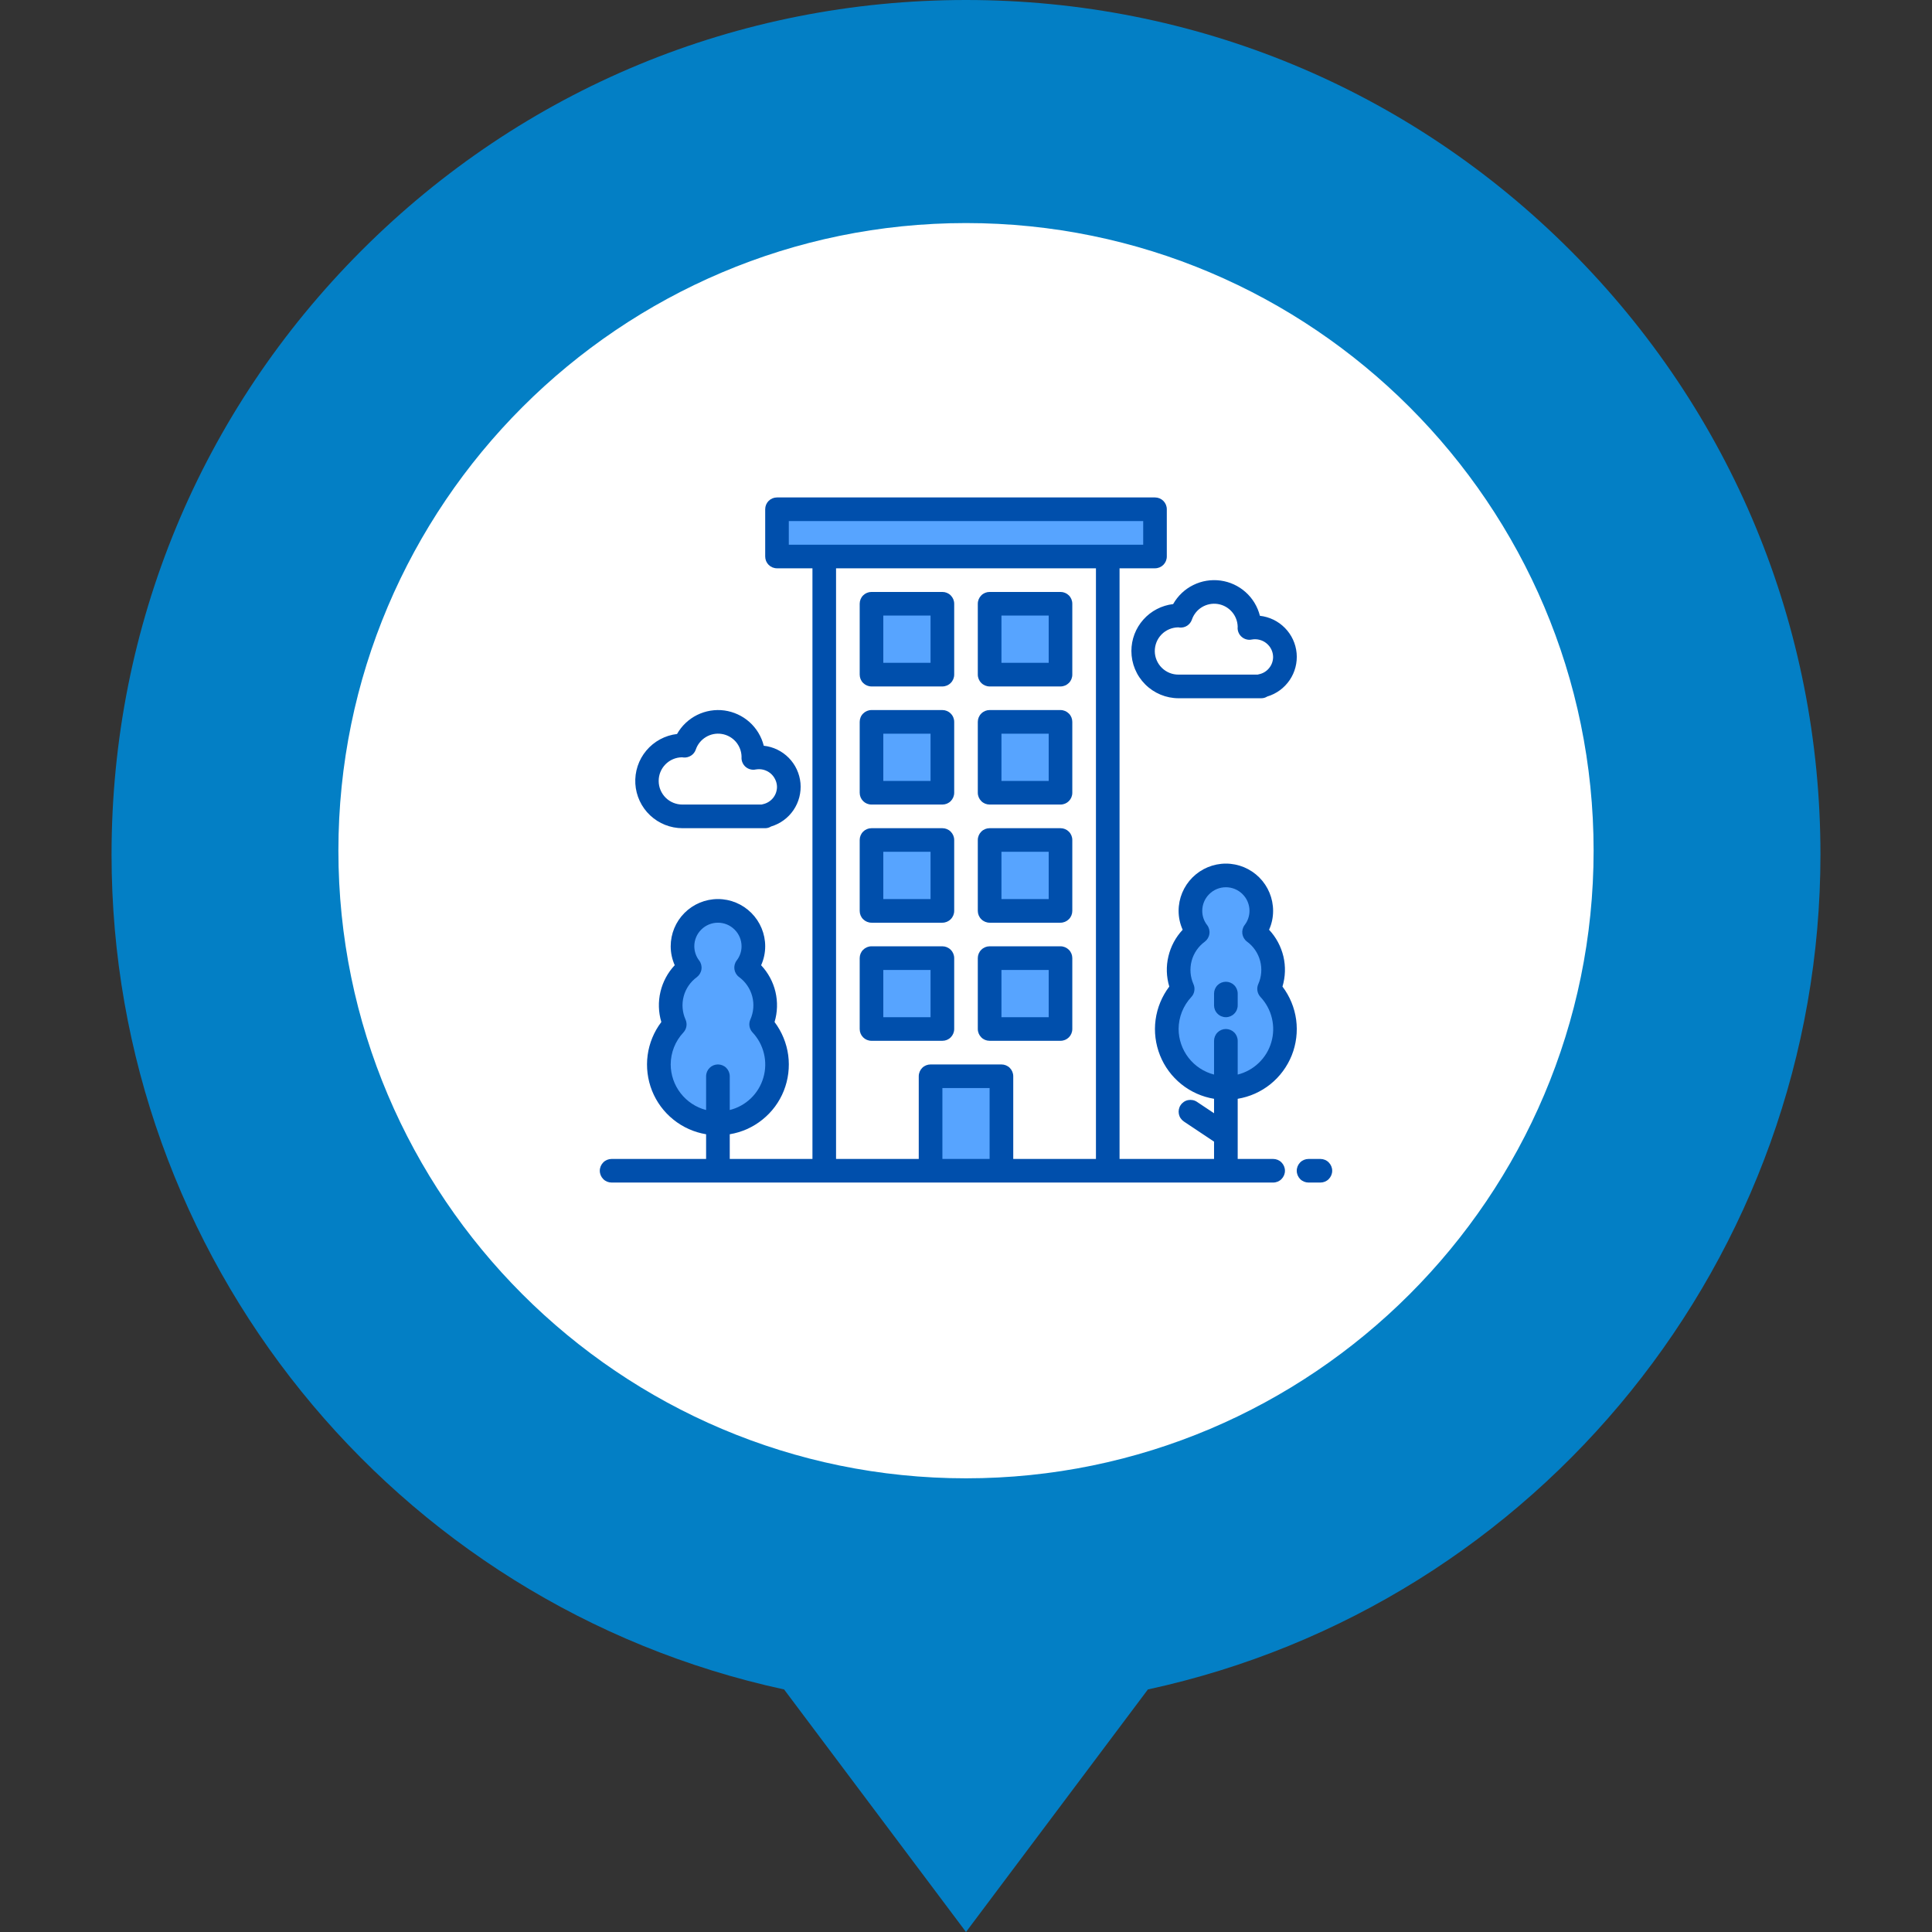 <svg width="46" height="46" viewBox="0 0 46 46" fill="none" xmlns="http://www.w3.org/2000/svg">
<rect x="0" y="0" width="46" height="46" fill="#333333" stroke="none"/>
<g clip-path="url(#clip0)">
<path d="M23 35.711C31.691 35.711 38.737 28.665 38.737 19.974C38.737 11.282 31.691 4.237 23 4.237C14.309 4.237 7.263 11.282 7.263 19.974C7.263 28.665 14.309 35.711 23 35.711Z" fill="white"/>
<path d="M37.386 5.959C33.543 2.116 28.434 0 23 0C17.566 0 12.457 2.116 8.614 5.959C4.772 9.801 2.656 14.91 2.656 20.344C2.656 29.931 9.358 38.208 18.669 40.225L23 46L27.331 40.225C36.642 38.208 43.344 29.931 43.344 20.344C43.344 14.91 41.228 9.801 37.386 5.959ZM23 5.311C31.24 5.311 37.943 12.015 37.943 20.254C37.943 28.494 31.24 35.198 23 35.198C14.76 35.198 8.057 28.494 8.057 20.254C8.057 12.015 14.76 5.311 23 5.311Z" fill="#037FC5"/>
<path d="M18.5 12.125H27.5V13.25H18.5V12.125Z" fill="#57A4FF"/>
<path d="M20.75 20H22.438V21.688H20.75V20Z" fill="#57A4FF"/>
<path d="M23.562 20H25.25V21.688H23.562V20Z" fill="#57A4FF"/>
<path d="M20.75 17.188H22.438V18.875H20.75V17.188Z" fill="#57A4FF"/>
<path d="M23.562 17.188H25.25V18.875H23.562V17.188Z" fill="#57A4FF"/>
<path d="M20.75 22.812H22.438V24.5H20.75V22.812Z" fill="#57A4FF"/>
<path d="M23.562 22.812H25.25V24.5H23.562V22.812Z" fill="#57A4FF"/>
<path d="M20.75 14.375H22.438V16.062H20.75V14.375Z" fill="#57A4FF"/>
<path d="M23.562 14.375H25.25V16.062H23.562V14.375Z" fill="#57A4FF"/>
<path d="M22.156 25.625H23.844V27.875H22.156V25.625Z" fill="#57A4FF"/>
<path d="M18.122 24.391C18.226 24.158 18.247 23.897 18.182 23.651C18.117 23.404 17.969 23.188 17.764 23.038C17.86 22.913 17.918 22.763 17.933 22.607C17.949 22.45 17.92 22.292 17.85 22.151C17.78 22.01 17.673 21.891 17.539 21.808C17.405 21.725 17.251 21.681 17.094 21.681C16.936 21.681 16.782 21.725 16.648 21.808C16.515 21.891 16.407 22.01 16.337 22.151C16.268 22.292 16.239 22.45 16.254 22.607C16.269 22.763 16.328 22.913 16.424 23.038C16.218 23.188 16.071 23.404 16.006 23.65C15.941 23.896 15.962 24.157 16.066 24.389C15.879 24.59 15.754 24.84 15.708 25.11C15.661 25.38 15.695 25.658 15.804 25.909C15.913 26.161 16.093 26.375 16.323 26.525C16.552 26.675 16.82 26.755 17.094 26.755C17.368 26.755 17.636 26.675 17.865 26.525C18.094 26.375 18.274 26.161 18.383 25.909C18.493 25.658 18.526 25.38 18.48 25.11C18.433 24.84 18.309 24.59 18.122 24.389V24.391Z" fill="#57A4FF"/>
<path d="M28.159 23.547C28.055 23.314 28.034 23.053 28.099 22.807C28.164 22.561 28.312 22.344 28.517 22.194C28.422 22.069 28.363 21.919 28.348 21.763C28.332 21.606 28.361 21.448 28.431 21.307C28.501 21.166 28.608 21.047 28.742 20.965C28.876 20.881 29.03 20.837 29.188 20.837C29.345 20.837 29.499 20.881 29.633 20.965C29.766 21.047 29.874 21.166 29.944 21.307C30.014 21.448 30.043 21.606 30.027 21.763C30.012 21.919 29.953 22.069 29.858 22.194C30.063 22.344 30.21 22.561 30.275 22.806C30.34 23.052 30.32 23.313 30.216 23.546C30.403 23.746 30.527 23.997 30.573 24.267C30.62 24.537 30.586 24.814 30.477 25.066C30.368 25.317 30.188 25.531 29.959 25.681C29.73 25.831 29.462 25.911 29.188 25.911C28.913 25.911 28.645 25.831 28.416 25.681C28.187 25.531 28.007 25.317 27.898 25.066C27.789 24.814 27.755 24.537 27.802 24.267C27.848 23.997 27.972 23.746 28.159 23.546V23.547Z" fill="#57A4FF"/>
<path d="M30.312 27.594H29.469V26.162C29.754 26.115 30.023 25.995 30.248 25.814C30.474 25.632 30.648 25.396 30.756 25.127C30.863 24.858 30.899 24.567 30.861 24.28C30.822 23.993 30.71 23.721 30.535 23.49C30.605 23.257 30.613 23.009 30.557 22.771C30.5 22.534 30.383 22.315 30.216 22.137C30.28 21.996 30.312 21.843 30.312 21.688C30.312 21.389 30.194 21.103 29.983 20.892C29.772 20.681 29.486 20.562 29.188 20.562C28.889 20.562 28.603 20.681 28.392 20.892C28.181 21.103 28.062 21.389 28.062 21.688C28.062 21.843 28.095 21.996 28.159 22.137C27.992 22.315 27.875 22.534 27.819 22.771C27.762 23.008 27.77 23.256 27.84 23.49C27.665 23.721 27.553 23.993 27.514 24.28C27.475 24.566 27.512 24.858 27.619 25.127C27.726 25.396 27.901 25.632 28.127 25.814C28.352 25.995 28.621 26.115 28.906 26.162V26.506L28.5 26.235C28.469 26.214 28.435 26.2 28.398 26.193C28.362 26.186 28.325 26.186 28.289 26.193C28.252 26.2 28.218 26.214 28.187 26.235C28.157 26.256 28.13 26.282 28.11 26.313C28.089 26.343 28.075 26.378 28.068 26.414C28.061 26.45 28.061 26.488 28.068 26.524C28.075 26.56 28.089 26.595 28.11 26.625C28.131 26.656 28.157 26.682 28.188 26.703L28.906 27.182V27.594H26.656V13.531H27.5C27.575 13.531 27.646 13.502 27.699 13.449C27.752 13.396 27.781 13.325 27.781 13.25V12.125C27.781 12.05 27.752 11.979 27.699 11.926C27.646 11.873 27.575 11.844 27.5 11.844H18.5C18.425 11.844 18.354 11.873 18.301 11.926C18.248 11.979 18.219 12.05 18.219 12.125V13.25C18.219 13.325 18.248 13.396 18.301 13.449C18.354 13.502 18.425 13.531 18.5 13.531H19.344V27.594H17.375V27.006C17.66 26.959 17.929 26.839 18.154 26.657C18.38 26.476 18.555 26.24 18.662 25.971C18.769 25.702 18.805 25.41 18.767 25.124C18.728 24.837 18.616 24.565 18.442 24.334C18.512 24.1 18.519 23.853 18.463 23.615C18.407 23.378 18.289 23.16 18.122 22.982C18.186 22.84 18.219 22.687 18.219 22.531C18.219 22.233 18.1 21.947 17.889 21.736C17.678 21.525 17.392 21.406 17.094 21.406C16.795 21.406 16.509 21.525 16.298 21.736C16.087 21.947 15.969 22.233 15.969 22.531C15.969 22.686 16.002 22.84 16.065 22.981C15.898 23.159 15.781 23.377 15.725 23.615C15.669 23.852 15.676 24.1 15.746 24.334C15.571 24.564 15.459 24.836 15.42 25.123C15.382 25.41 15.418 25.702 15.525 25.971C15.632 26.239 15.807 26.476 16.033 26.657C16.258 26.839 16.527 26.959 16.812 27.006V27.594H14.562C14.488 27.594 14.416 27.623 14.364 27.676C14.311 27.729 14.281 27.8 14.281 27.875C14.281 27.95 14.311 28.021 14.364 28.074C14.416 28.127 14.488 28.156 14.562 28.156H30.312C30.387 28.156 30.459 28.127 30.511 28.074C30.564 28.021 30.594 27.95 30.594 27.875C30.594 27.8 30.564 27.729 30.511 27.676C30.459 27.623 30.387 27.594 30.312 27.594ZM28.062 24.5C28.063 24.217 28.172 23.945 28.365 23.738C28.403 23.698 28.427 23.648 28.436 23.593C28.445 23.539 28.439 23.483 28.416 23.433C28.339 23.259 28.323 23.064 28.372 22.879C28.421 22.695 28.532 22.533 28.686 22.421C28.745 22.376 28.785 22.309 28.795 22.235C28.806 22.162 28.787 22.087 28.742 22.027C28.666 21.93 28.625 21.811 28.625 21.688C28.625 21.538 28.684 21.395 28.79 21.29C28.895 21.184 29.038 21.125 29.188 21.125C29.337 21.125 29.48 21.184 29.585 21.29C29.691 21.395 29.75 21.538 29.75 21.688C29.749 21.81 29.709 21.928 29.634 22.025C29.589 22.085 29.57 22.16 29.58 22.233C29.591 22.307 29.63 22.374 29.69 22.419C29.844 22.531 29.954 22.693 30.003 22.877C30.052 23.062 30.037 23.257 29.959 23.431C29.936 23.482 29.93 23.537 29.939 23.591C29.948 23.645 29.973 23.696 30.01 23.736C30.143 23.878 30.238 24.052 30.283 24.241C30.329 24.431 30.324 24.629 30.269 24.816C30.215 25.003 30.112 25.172 29.971 25.307C29.831 25.442 29.658 25.538 29.469 25.585V24.781C29.469 24.707 29.439 24.635 29.386 24.582C29.334 24.53 29.262 24.5 29.188 24.5C29.113 24.5 29.041 24.53 28.989 24.582C28.936 24.635 28.906 24.707 28.906 24.781V25.585C28.666 25.523 28.452 25.383 28.299 25.186C28.147 24.99 28.063 24.749 28.062 24.5ZM15.969 25.344C15.97 25.061 16.078 24.788 16.272 24.582C16.309 24.542 16.334 24.491 16.343 24.437C16.352 24.383 16.345 24.327 16.323 24.277C16.245 24.103 16.229 23.907 16.278 23.723C16.327 23.539 16.438 23.377 16.592 23.265C16.651 23.22 16.691 23.153 16.701 23.079C16.712 23.005 16.693 22.93 16.648 22.871C16.573 22.774 16.532 22.654 16.531 22.531C16.531 22.382 16.59 22.239 16.696 22.134C16.802 22.028 16.945 21.969 17.094 21.969C17.243 21.969 17.386 22.028 17.491 22.134C17.597 22.239 17.656 22.382 17.656 22.531C17.656 22.654 17.615 22.772 17.54 22.869C17.495 22.928 17.476 23.003 17.486 23.077C17.497 23.151 17.536 23.218 17.596 23.262C17.75 23.375 17.861 23.537 17.91 23.721C17.959 23.905 17.943 24.101 17.865 24.275C17.843 24.325 17.836 24.381 17.845 24.435C17.854 24.489 17.879 24.54 17.916 24.58C18.05 24.722 18.144 24.896 18.189 25.085C18.235 25.274 18.23 25.473 18.175 25.659C18.121 25.846 18.018 26.016 17.878 26.151C17.737 26.286 17.564 26.382 17.375 26.429V25.625C17.375 25.55 17.345 25.479 17.293 25.426C17.24 25.373 17.168 25.344 17.094 25.344C17.019 25.344 16.948 25.373 16.895 25.426C16.842 25.479 16.812 25.55 16.812 25.625V26.429C16.572 26.367 16.358 26.226 16.206 26.03C16.053 25.834 15.97 25.592 15.969 25.344ZM18.781 12.406H27.219V12.969H18.781V12.406ZM22.438 27.594V25.906H23.562V27.594H22.438ZM24.125 27.594V25.625C24.125 25.55 24.095 25.479 24.043 25.426C23.99 25.373 23.918 25.344 23.844 25.344H22.156C22.082 25.344 22.01 25.373 21.957 25.426C21.905 25.479 21.875 25.55 21.875 25.625V27.594H19.906V13.531H26.094V27.594H24.125Z" fill="#004FAC"/>
<path d="M31.438 27.594H31.156C31.082 27.594 31.01 27.623 30.957 27.676C30.905 27.729 30.875 27.8 30.875 27.875C30.875 27.95 30.905 28.021 30.957 28.074C31.01 28.127 31.082 28.156 31.156 28.156H31.438C31.512 28.156 31.584 28.127 31.636 28.074C31.689 28.021 31.719 27.95 31.719 27.875C31.719 27.8 31.689 27.729 31.636 27.676C31.584 27.623 31.512 27.594 31.438 27.594Z" fill="#004FAC"/>
<path d="M22.438 19.719H20.75C20.675 19.719 20.604 19.748 20.551 19.801C20.498 19.854 20.469 19.925 20.469 20V21.688C20.469 21.762 20.498 21.834 20.551 21.886C20.604 21.939 20.675 21.969 20.75 21.969H22.438C22.512 21.969 22.584 21.939 22.636 21.886C22.689 21.834 22.719 21.762 22.719 21.688V20C22.719 19.925 22.689 19.854 22.636 19.801C22.584 19.748 22.512 19.719 22.438 19.719ZM22.156 21.406H21.031V20.281H22.156V21.406Z" fill="#004FAC"/>
<path d="M25.25 19.719H23.562C23.488 19.719 23.416 19.748 23.364 19.801C23.311 19.854 23.281 19.925 23.281 20V21.688C23.281 21.762 23.311 21.834 23.364 21.886C23.416 21.939 23.488 21.969 23.562 21.969H25.25C25.325 21.969 25.396 21.939 25.449 21.886C25.502 21.834 25.531 21.762 25.531 21.688V20C25.531 19.925 25.502 19.854 25.449 19.801C25.396 19.748 25.325 19.719 25.25 19.719ZM24.969 21.406H23.844V20.281H24.969V21.406Z" fill="#004FAC"/>
<path d="M22.438 16.906H20.75C20.675 16.906 20.604 16.936 20.551 16.989C20.498 17.041 20.469 17.113 20.469 17.188V18.875C20.469 18.95 20.498 19.021 20.551 19.074C20.604 19.127 20.675 19.156 20.75 19.156H22.438C22.512 19.156 22.584 19.127 22.636 19.074C22.689 19.021 22.719 18.95 22.719 18.875V17.188C22.719 17.113 22.689 17.041 22.636 16.989C22.584 16.936 22.512 16.906 22.438 16.906ZM22.156 18.594H21.031V17.469H22.156V18.594Z" fill="#004FAC"/>
<path d="M25.25 16.906H23.562C23.488 16.906 23.416 16.936 23.364 16.989C23.311 17.041 23.281 17.113 23.281 17.188V18.875C23.281 18.95 23.311 19.021 23.364 19.074C23.416 19.127 23.488 19.156 23.562 19.156H25.25C25.325 19.156 25.396 19.127 25.449 19.074C25.502 19.021 25.531 18.95 25.531 18.875V17.188C25.531 17.113 25.502 17.041 25.449 16.989C25.396 16.936 25.325 16.906 25.25 16.906ZM24.969 18.594H23.844V17.469H24.969V18.594Z" fill="#004FAC"/>
<path d="M22.438 22.531H20.75C20.675 22.531 20.604 22.561 20.551 22.614C20.498 22.666 20.469 22.738 20.469 22.812V24.5C20.469 24.575 20.498 24.646 20.551 24.699C20.604 24.752 20.675 24.781 20.75 24.781H22.438C22.512 24.781 22.584 24.752 22.636 24.699C22.689 24.646 22.719 24.575 22.719 24.5V22.812C22.719 22.738 22.689 22.666 22.636 22.614C22.584 22.561 22.512 22.531 22.438 22.531ZM22.156 24.219H21.031V23.094H22.156V24.219Z" fill="#004FAC"/>
<path d="M25.25 22.531H23.562C23.488 22.531 23.416 22.561 23.364 22.614C23.311 22.666 23.281 22.738 23.281 22.812V24.5C23.281 24.575 23.311 24.646 23.364 24.699C23.416 24.752 23.488 24.781 23.562 24.781H25.25C25.325 24.781 25.396 24.752 25.449 24.699C25.502 24.646 25.531 24.575 25.531 24.5V22.812C25.531 22.738 25.502 22.666 25.449 22.614C25.396 22.561 25.325 22.531 25.25 22.531ZM24.969 24.219H23.844V23.094H24.969V24.219Z" fill="#004FAC"/>
<path d="M22.438 14.094H20.75C20.675 14.094 20.604 14.123 20.551 14.176C20.498 14.229 20.469 14.3 20.469 14.375V16.062C20.469 16.137 20.498 16.209 20.551 16.261C20.604 16.314 20.675 16.344 20.75 16.344H22.438C22.512 16.344 22.584 16.314 22.636 16.261C22.689 16.209 22.719 16.137 22.719 16.062V14.375C22.719 14.3 22.689 14.229 22.636 14.176C22.584 14.123 22.512 14.094 22.438 14.094ZM22.156 15.781H21.031V14.656H22.156V15.781Z" fill="#004FAC"/>
<path d="M25.25 14.094H23.562C23.488 14.094 23.416 14.123 23.364 14.176C23.311 14.229 23.281 14.3 23.281 14.375V16.062C23.281 16.137 23.311 16.209 23.364 16.261C23.416 16.314 23.488 16.344 23.562 16.344H25.25C25.325 16.344 25.396 16.314 25.449 16.261C25.502 16.209 25.531 16.137 25.531 16.062V14.375C25.531 14.3 25.502 14.229 25.449 14.176C25.396 14.123 25.325 14.094 25.25 14.094ZM24.969 15.781H23.844V14.656H24.969V15.781Z" fill="#004FAC"/>
<path d="M29.188 24.219C29.262 24.219 29.334 24.189 29.386 24.136C29.439 24.084 29.469 24.012 29.469 23.938V23.656C29.469 23.582 29.439 23.51 29.386 23.457C29.334 23.405 29.262 23.375 29.188 23.375C29.113 23.375 29.041 23.405 28.989 23.457C28.936 23.51 28.906 23.582 28.906 23.656V23.938C28.906 24.012 28.936 24.084 28.989 24.136C29.041 24.189 29.113 24.219 29.188 24.219Z" fill="#004FAC"/>
<path d="M26.938 15.5C26.938 15.798 27.056 16.084 27.267 16.295C27.478 16.506 27.764 16.625 28.062 16.625H30.031C30.081 16.625 30.13 16.611 30.172 16.584C30.39 16.519 30.578 16.381 30.706 16.193C30.834 16.005 30.892 15.778 30.872 15.552C30.851 15.325 30.753 15.113 30.593 14.951C30.434 14.789 30.224 14.687 29.998 14.662C29.943 14.444 29.825 14.248 29.657 14.098C29.49 13.949 29.282 13.853 29.06 13.823C28.837 13.793 28.611 13.83 28.41 13.93C28.209 14.029 28.043 14.187 27.932 14.383C27.659 14.415 27.406 14.546 27.223 14.752C27.039 14.958 26.938 15.224 26.938 15.5ZM28.053 14.937L28.094 14.942C28.156 14.946 28.217 14.93 28.268 14.896C28.319 14.862 28.358 14.812 28.378 14.754C28.421 14.629 28.506 14.523 28.619 14.455C28.732 14.387 28.865 14.361 28.995 14.381C29.126 14.402 29.244 14.467 29.331 14.567C29.418 14.666 29.466 14.793 29.469 14.925C29.469 14.931 29.469 14.938 29.467 14.944C29.466 14.986 29.474 15.028 29.492 15.067C29.509 15.106 29.535 15.14 29.568 15.167C29.6 15.194 29.638 15.214 29.679 15.224C29.72 15.235 29.763 15.236 29.805 15.227C29.866 15.216 29.929 15.218 29.989 15.234C30.05 15.249 30.106 15.277 30.154 15.317C30.202 15.356 30.242 15.405 30.269 15.461C30.296 15.517 30.311 15.578 30.312 15.64C30.312 15.738 30.279 15.832 30.217 15.907C30.156 15.983 30.07 16.035 29.975 16.054C29.964 16.056 29.954 16.059 29.944 16.062H28.062C27.913 16.064 27.77 16.006 27.663 15.901C27.557 15.797 27.496 15.654 27.495 15.505C27.494 15.356 27.552 15.212 27.656 15.106C27.761 14.999 27.904 14.939 28.053 14.937Z" fill="#004FAC"/>
<path d="M16.25 19.719H18.219C18.269 19.719 18.317 19.705 18.359 19.678C18.577 19.613 18.766 19.475 18.893 19.287C19.021 19.099 19.079 18.872 19.059 18.646C19.038 18.419 18.94 18.207 18.781 18.045C18.622 17.883 18.411 17.78 18.185 17.756C18.131 17.538 18.012 17.342 17.845 17.192C17.678 17.043 17.47 16.947 17.247 16.916C17.025 16.886 16.799 16.924 16.598 17.023C16.397 17.123 16.23 17.281 16.12 17.476C15.835 17.509 15.573 17.651 15.389 17.87C15.204 18.09 15.111 18.372 15.127 18.659C15.144 18.945 15.269 19.215 15.478 19.412C15.687 19.609 15.963 19.719 16.25 19.719ZM16.24 18.031L16.282 18.036C16.343 18.04 16.404 18.023 16.456 17.989C16.507 17.956 16.546 17.906 16.566 17.848C16.608 17.723 16.694 17.617 16.807 17.549C16.919 17.481 17.053 17.454 17.183 17.475C17.313 17.495 17.432 17.561 17.519 17.66C17.605 17.76 17.654 17.887 17.656 18.018C17.656 18.025 17.656 18.032 17.655 18.038C17.654 18.08 17.662 18.122 17.68 18.161C17.697 18.199 17.723 18.234 17.755 18.261C17.788 18.288 17.826 18.308 17.867 18.318C17.908 18.329 17.951 18.33 17.992 18.321C18.054 18.31 18.117 18.312 18.177 18.327C18.237 18.343 18.293 18.371 18.342 18.41C18.39 18.45 18.429 18.499 18.456 18.555C18.484 18.611 18.499 18.672 18.5 18.734C18.5 18.831 18.466 18.926 18.405 19.001C18.343 19.076 18.258 19.128 18.163 19.148C18.152 19.15 18.141 19.153 18.131 19.156H16.25C16.101 19.157 15.957 19.099 15.851 18.995C15.745 18.89 15.684 18.748 15.683 18.599C15.681 18.449 15.739 18.306 15.844 18.199C15.948 18.093 16.091 18.032 16.24 18.031Z" fill="#004FAC"/>
</g>
<defs>
<clipPath id="clip0">
<rect width="46" height="46" fill="white"/>
</clipPath>
</defs>
</svg>
